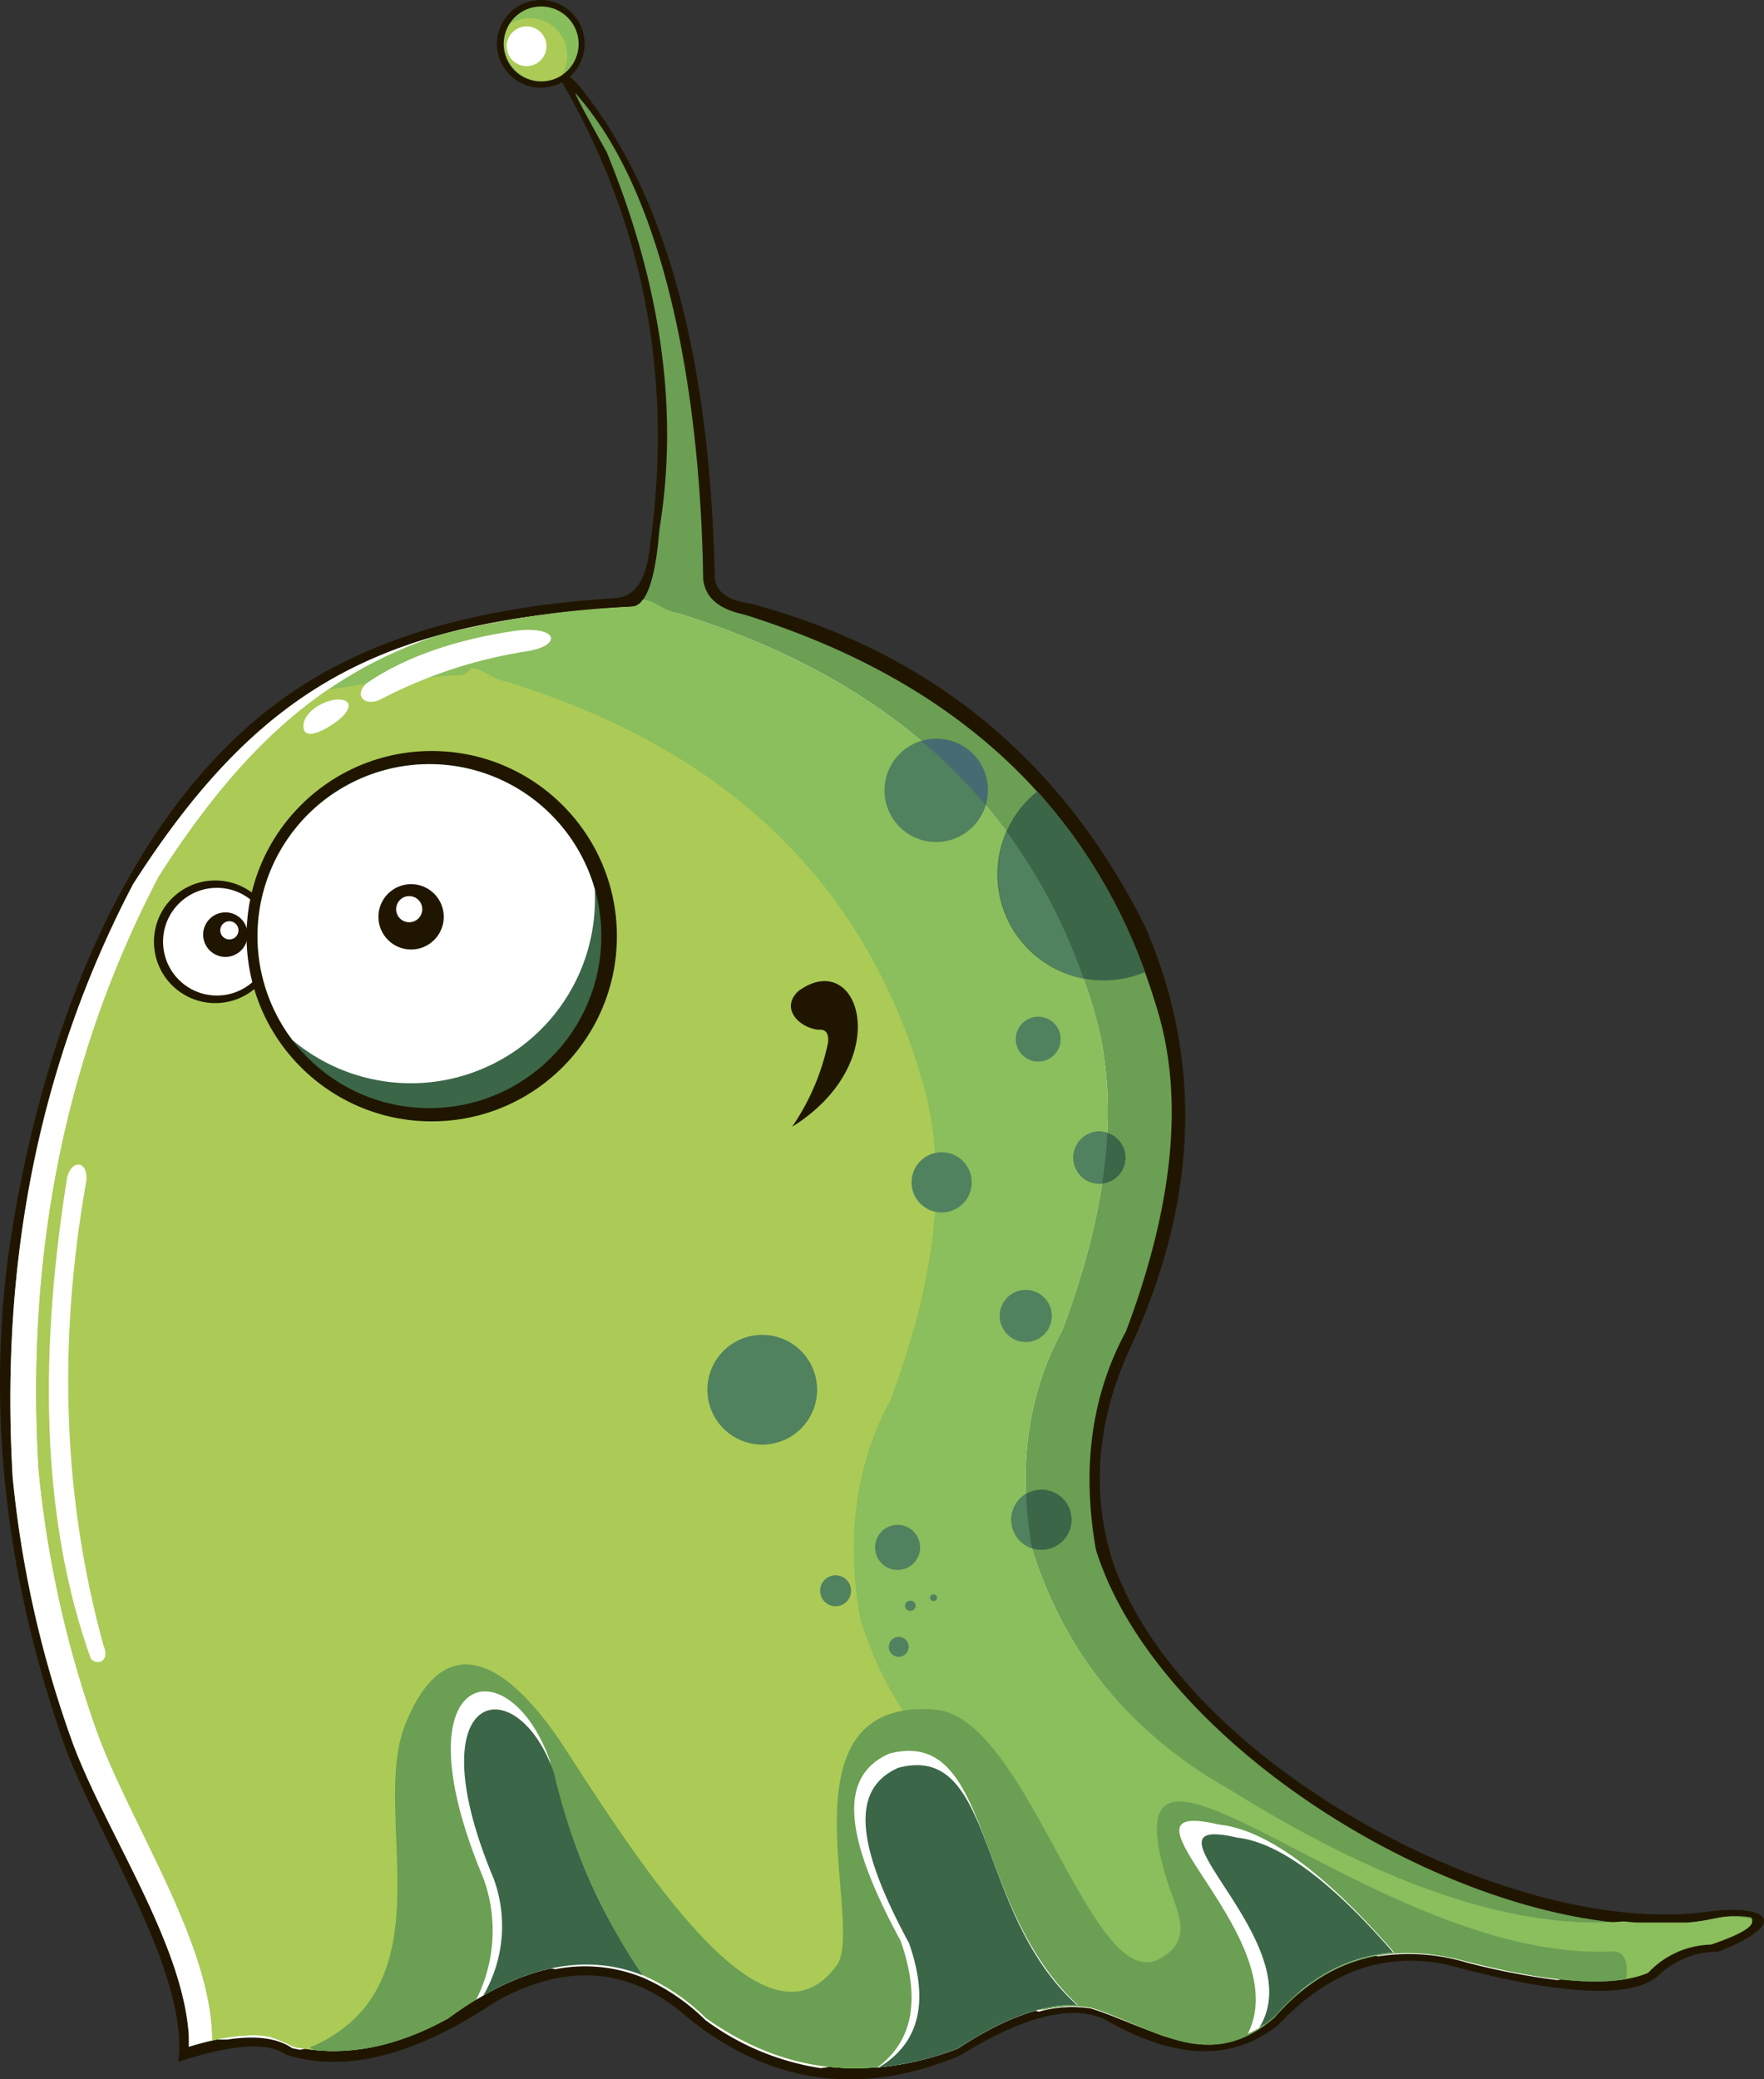 <svg xmlns="http://www.w3.org/2000/svg" viewBox="0 0 205.11 241.73"><rect x="0" y="0" width="205.11" height="241.73" fill="#333333" stroke="none"/><title>pers3</title><g id="Слой_2" data-name="Слой 2"><g id="_лой_1" data-name="—лой 1"><path d="M66.32,11.27q-3.18-5.41.78-1.57,15.11,18.24,16,57-.11,2.89,4.08,3.45,31.29,8.32,45.91,37.44,10.31,23.56-1.88,49.57-5.44,12.18-2,23.84c7.58,23.61,46.11,44.38,69.22,41.26,6.81-.92,10.19,1.12,1.37,4.65a9.91,9.91,0,0,0-6.87,2.67c-2.74,2.73-10.94,2.49-23.4-.84q-11.6-3.21-20.86,6.64-8,6.48-20.24-.63-5.79-2.61-16.83,4.24-18,7.51-32.84-5.44-9.52-7.35-21.12-.84-14.09,9.42-24.37,6.17-3.18-2.26-12.55.84C22.1,229.35,11,213,7.29,202.32Q-2.51,174,.86,146.75C4,123.52,13.4,94.55,33.86,80.55c9.36-6.4,21.59-10,37.54-11q3-.08,3.92-4.34Q79.93,36,66.32,11.27Z" style="fill:#201600;fill-rule:evenodd"/><path d="M67.17,11.14Q66,9.54,70.55,17.7q9.53,23.19,6.12,43.87-.68,8.6-3.11,9c-28.09,1.68-42.74,8.28-58.09,32.26q-16.22,31-14,68.91A126.64,126.64,0,0,0,8.4,202.49c4,10.8,13.6,24.37,13.6,35.46q8.36-2.56,12-.05,8.64,2,18.09-3.24,12.45-9.14,22.74-5a24.12,24.12,0,0,1,7.22,4.92q13.36,9.55,29.28,3.56,9.13-6,15.53-4.91c7.22,2.25,13.69,7.8,21.33,1.15q8.84-10.17,22.22-6.54,15.22,3.88,21.23,1.36a10.33,10.33,0,0,1,7.32-3.29q5.59-1.91,4.65-3a10.84,10.84,0,0,0-4.75.27c-23.66,4.5-63.67-18.26-71.43-43q-2.52-14.29,3.5-25.41,8.13-21.59,3.82-36.76Q125,84.15,88.24,72a22.84,22.84,0,0,0-2.35-.71q-3.83-1-4.13-4C81.54,50.66,78.76,24.45,67.17,11.14Z" style="fill:#6b9f53;fill-rule:evenodd"/><path d="M74.75,69.73c-.43.77-.61.71-1.19.8-28.09,1.68-42.74,8.28-58.09,32.26q-16.22,31-14,68.91A126.64,126.64,0,0,0,8.4,202.49c3.79,10.36,12.82,23.26,13.55,34.09h0c0,.46,0,.92,0,1.37q1.71-.52,3.21-.83h1.25q5-.77,7.57,1l.89.18a29.79,29.79,0,0,0,9.75-3.51q10.78-7.91,19.94-5.85a17.89,17.89,0,0,1,10.25,1,24.12,24.12,0,0,1,7.22,4.92,30.31,30.31,0,0,0,13.39,5.58,35.71,35.71,0,0,0,8.44-2.11q9.13-6,15.53-4.91.73.23,1.38.46a14.24,14.24,0,0,1,6.07-.38c3.41,1.07,6.08,2.55,9.44,3.37a10.23,10.23,0,0,0,4.44-2.3q7.94-9.14,19.55-7.13a23.38,23.38,0,0,1,10.12.68,81.75,81.75,0,0,0,10.69,2.08,12.4,12.4,0,0,0,3.09-.8,10.33,10.33,0,0,1,7.32-3.29q4.42-1.51,4.76-2.53a41.85,41.85,0,0,1-7.46-.08q-18.74,1.54-45.72-15.27Q125.74,198.34,120,180.1q-2.52-14.29,3.5-25.41,8.13-21.59,3.82-36.76-9.75-33.86-46.53-46a23.09,23.09,0,0,0-2.35-.71C76.87,70.82,75.43,70.7,74.75,69.73Z" style="fill:#fff;fill-rule:evenodd"/><path d="M74.75,69.73a1.85,1.85,0,0,1-1.19.8A108.44,108.44,0,0,0,51,73.84C38,78.2,28.36,86.43,18.48,101.88q-16.22,31-14,68.91a126.67,126.67,0,0,0,6.89,30.78c4,10.8,13.31,24.56,13.31,35.66a21.64,21.64,0,0,1,4.8-.62v0a11.1,11.1,0,0,1,1.84.18A14,14,0,0,1,34,237.91a3.35,3.35,0,0,0,.9.18q8.22,1.52,17.18-3.43,12.45-9.14,22.74-5a24.12,24.12,0,0,1,7.22,4.92q13.36,9.55,29.28,3.56a32.67,32.67,0,0,1,9.46-4.53h.69a13.6,13.6,0,0,1,5.38-.21c7.21,2.25,13.69,7.8,21.33,1.15q8.84-10.17,22.22-6.54,15.22,3.88,21.23,1.36a10.33,10.33,0,0,1,7.32-3.29q5.59-1.91,4.65-3c-3.29-.68-3.89.14-7.34.43h-5.77c-.56,0-1.12-.08-1.68-.13q-18.74,1.54-45.72-15.27Q125.74,198.34,120,180.1q-2.52-14.29,3.5-25.41,8.13-21.59,3.82-36.76-9.75-33.86-46.53-46a23.09,23.09,0,0,0-2.35-.71C77.06,70.86,75.81,69.66,74.75,69.73Z" style="fill:#8bbe5c;fill-rule:evenodd"/><path d="M38.09,80.21C31,85.06,24.8,92,18.48,101.88q-16.22,31-14,68.91a126.67,126.67,0,0,0,6.89,30.78c4,10.8,13.31,24.56,13.31,35.66a21.64,21.64,0,0,1,4.8-.62v0a11.1,11.1,0,0,1,1.84.18A14,14,0,0,1,34,237.91a3.35,3.35,0,0,0,.9.18,21.51,21.51,0,0,0,4.24.35,21.93,21.93,0,0,1,9.48-2.1,35.54,35.54,0,0,0,3.46-1.68q12.45-9.14,22.74-5a24.12,24.12,0,0,1,7.22,4.92q13.36,9.55,29.28,3.56a32.67,32.67,0,0,1,9.46-4.53h.69a13.6,13.6,0,0,1,5.38-.21c3,.93,5.84,2.43,8.7,3.39a19.9,19.9,0,0,1,11.72-1.5c.3-.23.6-.47.91-.74l.05-.06c-14.15.15-26.31-4.68-27.63-18.61-10.23-9.95-16.76-15.52-20.58-27.68q-2.52-14.29,3.5-25.41,8.13-21.59,3.82-36.76Q97.63,92,60.84,79.87a23.08,23.08,0,0,0-2.35-.71c-1.39-.35-2.63-1.55-3.7-1.48a1.85,1.85,0,0,1-1.19.8A132.47,132.47,0,0,0,38.09,80.21Z" style="fill:#abcb56;fill-rule:evenodd"/><path d="M36.51,237.84c-.32,0-.81.3.14.5q7.44.76,15.46-3.68,12.45-9.14,22.74-5a24.12,24.12,0,0,1,7.22,4.92q13.36,9.55,29.28,3.56a32.67,32.67,0,0,1,9.46-4.53h.69a13.6,13.6,0,0,1,5.38-.21c7.21,2.25,13.69,7.8,21.33,1.15q8.84-10.17,22.22-6.54,12.36,3.15,18.65,2.08c.29-1.93-.19-3.29-1.63-3.22-27.51,1.28-59.3-33.21-51.82-8.46,1.09,3.62,3.44,7.08-.86,9.35-7.93,4.18-15.3-28.11-26-29-18.67-1.48-8.06,25.09-11.49,29.75-8.24,11.21-22.33-11-31.77-25.51-4.42-6.78-12.79-16-18.29-2.78C42.84,210.62,52.45,230.5,36.51,237.84Z" style="fill:#6b9f53;fill-rule:evenodd"/><path d="M62.88,10.2a5.1,5.1,0,1,0-5.1-5.1A5.11,5.11,0,0,0,62.88,10.2Z" style="fill:#201600;fill-rule:evenodd"/><circle cx="62.92" cy="5.11" r="4.36" style="fill:#89be5c"/><path d="M65.3,8.76a4.36,4.36,0,0,1-6-6,4.36,4.36,0,0,1,6,6Z" style="fill:#abcb56;fill-rule:evenodd"/><path d="M92.8,115.25c-2.09,2,.13,4.25,2.39,4.47q1.25-.12,1.09,1.49A26.92,26.92,0,0,1,92.1,131C104.32,123.38,99.85,110,92.8,115.25Z" style="fill:#201600;fill-rule:evenodd"/><path d="M88.63,167.95a6.38,6.38,0,1,0-6.38-6.38A6.39,6.39,0,0,0,88.63,167.95Z" style="fill:#50825f;fill-rule:evenodd"/><circle cx="109.49" cy="137.46" r="3.5" style="fill:#50825f"/><circle cx="119.27" cy="152.99" r="3.03" style="fill:#50825f"/><circle cx="127.84" cy="134.59" r="3.03" style="fill:#3b6648"/><path d="M127.84,131.55a3,3,0,0,1,.92.14,58.09,58.09,0,0,1-.6,5.91l-.31,0a3,3,0,0,1,0-6.07Z" style="fill:#50825f;fill-rule:evenodd"/><circle cx="121.1" cy="176.68" r="3.5" style="fill:#3b6648"/><path d="M120,180a3.5,3.5,0,0,1-.69-6.34A48,48,0,0,0,120,180Z" style="fill:#50825f;fill-rule:evenodd"/><path d="M133.15,113a12.34,12.34,0,0,1-12.53-21A63.31,63.31,0,0,1,133.15,113Z" style="fill:#3b6648;fill-rule:evenodd"/><path d="M126,113.76a12.35,12.35,0,0,1-8.94-17.05A64.85,64.85,0,0,1,126,113.76Z" style="fill:#50825f;fill-rule:evenodd"/><path d="M55.37,232.48a17.79,17.79,0,0,0,.83-14.14C46,194,59.14,191.17,63.94,204.7a77.74,77.74,0,0,0,10.58,24.86Q65.72,226.2,55.37,232.48Z" style="fill:#fff;fill-rule:evenodd"/><path d="M102,240.37q6.25-4.6,2.72-14.73c-6.81-12.54-7.09-19.18-1.34-21.76,12.08-3.17,9.47,17.67,21.93,29.21q-5.91-.21-13.93,5.08A35.14,35.14,0,0,1,102,240.37Z" style="fill:#fff;fill-rule:evenodd"/><path d="M162.12,227q-12.2-14-20.33-14.87c-14.17-3.33,9,13,3.3,24.31a12,12,0,0,0,1.84-1,27.53,27.53,0,0,1,4.53-4.14A19,19,0,0,1,162.12,227Z" style="fill:#fff;fill-rule:evenodd"/><path d="M56.19,232a16,16,0,0,0,1.2-13.62c-9.24-22.06,2.66-24.58,7-12.34a69.92,69.92,0,0,0,10.31,23.6Q66.18,226.27,56.19,232Z" style="fill:#3b6648;fill-rule:evenodd"/><path d="M102.19,240.35q7.07-4.21,3.51-14.44c-6.38-11.76-6.64-18-1.25-20.39,11.39-3,8.85,16.8,20.76,27.57q-5.88-.18-13.85,5.08A35.25,35.25,0,0,1,102.19,240.35Z" style="fill:#3b6648;fill-rule:evenodd"/><path d="M162,227q-10.91-12.55-18.15-13.36c-12.77-3,8.8,12.14,2.57,22.09a13,13,0,0,0,1.78-1.31Q154.11,227.62,162,227Z" style="fill:#3b6648;fill-rule:evenodd"/><circle cx="25.03" cy="109.49" r="7.13" style="fill:#201600"/><circle cx="25.22" cy="109.48" r="6.26" style="fill:#fff"/><circle cx="26.21" cy="108.66" r="2.59" style="fill:#201600"/><circle cx="26.67" cy="108.16" r="1.06" style="fill:#fff"/><circle cx="50.2" cy="108.84" r="21.53" style="fill:#201600"/><circle cx="49.92" cy="108.83" r="20" style="fill:#3b6648"/><path d="M49.92,88.84a20,20,0,0,1,19.26,14.6q0,.56,0,1.13A21.4,21.4,0,0,1,34,120.91,20,20,0,0,1,49.92,88.84Z" style="fill:#fff;fill-rule:evenodd"/><circle cx="47.8" cy="106.59" r="3.8" style="fill:#201600"/><circle cx="47.58" cy="105.7" r="1.52" style="fill:#fff"/><circle cx="97.16" cy="184.94" r="1.8" style="fill:#50825f"/><circle cx="104.37" cy="179.9" r="2.62" style="fill:#50825f"/><circle cx="104.5" cy="191.46" r="1.16" style="fill:#50825f"/><circle cx="120.72" cy="120.81" r="2.61" style="fill:#50825f"/><circle cx="108.91" cy="91.84" r="5.96" style="fill:#466b72"/><path d="M114.6,93.6a6,6,0,1,1-7.46-7.46A62.18,62.18,0,0,1,114.6,93.6Z" style="fill:#50825f;fill-rule:evenodd"/><path d="M7.78,137.07q-5.3,33.2,2.78,55.77c.86.91,2.25.19,1.48-1.51q-7-25.4-2.08-53.6C10.53,134.88,8.21,134.61,7.78,137.07Z" style="fill:#fff;fill-rule:evenodd"/><path d="M59.42,73.41c-7.28,1.14-12.81,3.27-16.86,6.08-1.43,1.46-.09,2.62,1.59,1.87A55.14,55.14,0,0,1,61.37,75.7C65.56,75,64.83,72.56,59.42,73.41Z" style="fill:#fff;fill-rule:evenodd"/><path d="M39.36,81.32c-1.68,0-4.36,1.58-4.06,3.36s4-.67,4.77-1.65S40.69,81.36,39.36,81.32Z" style="fill:#fff;fill-rule:evenodd"/><circle cx="61.23" cy="5.38" r="2.31" style="fill:#fff"/><ellipse cx="105.85" cy="186.68" rx="0.63" ry="0.59" style="fill:#50825f"/><ellipse cx="108.55" cy="185.75" rx="0.41" ry="0.39" style="fill:#50825f"/></g></g></svg>